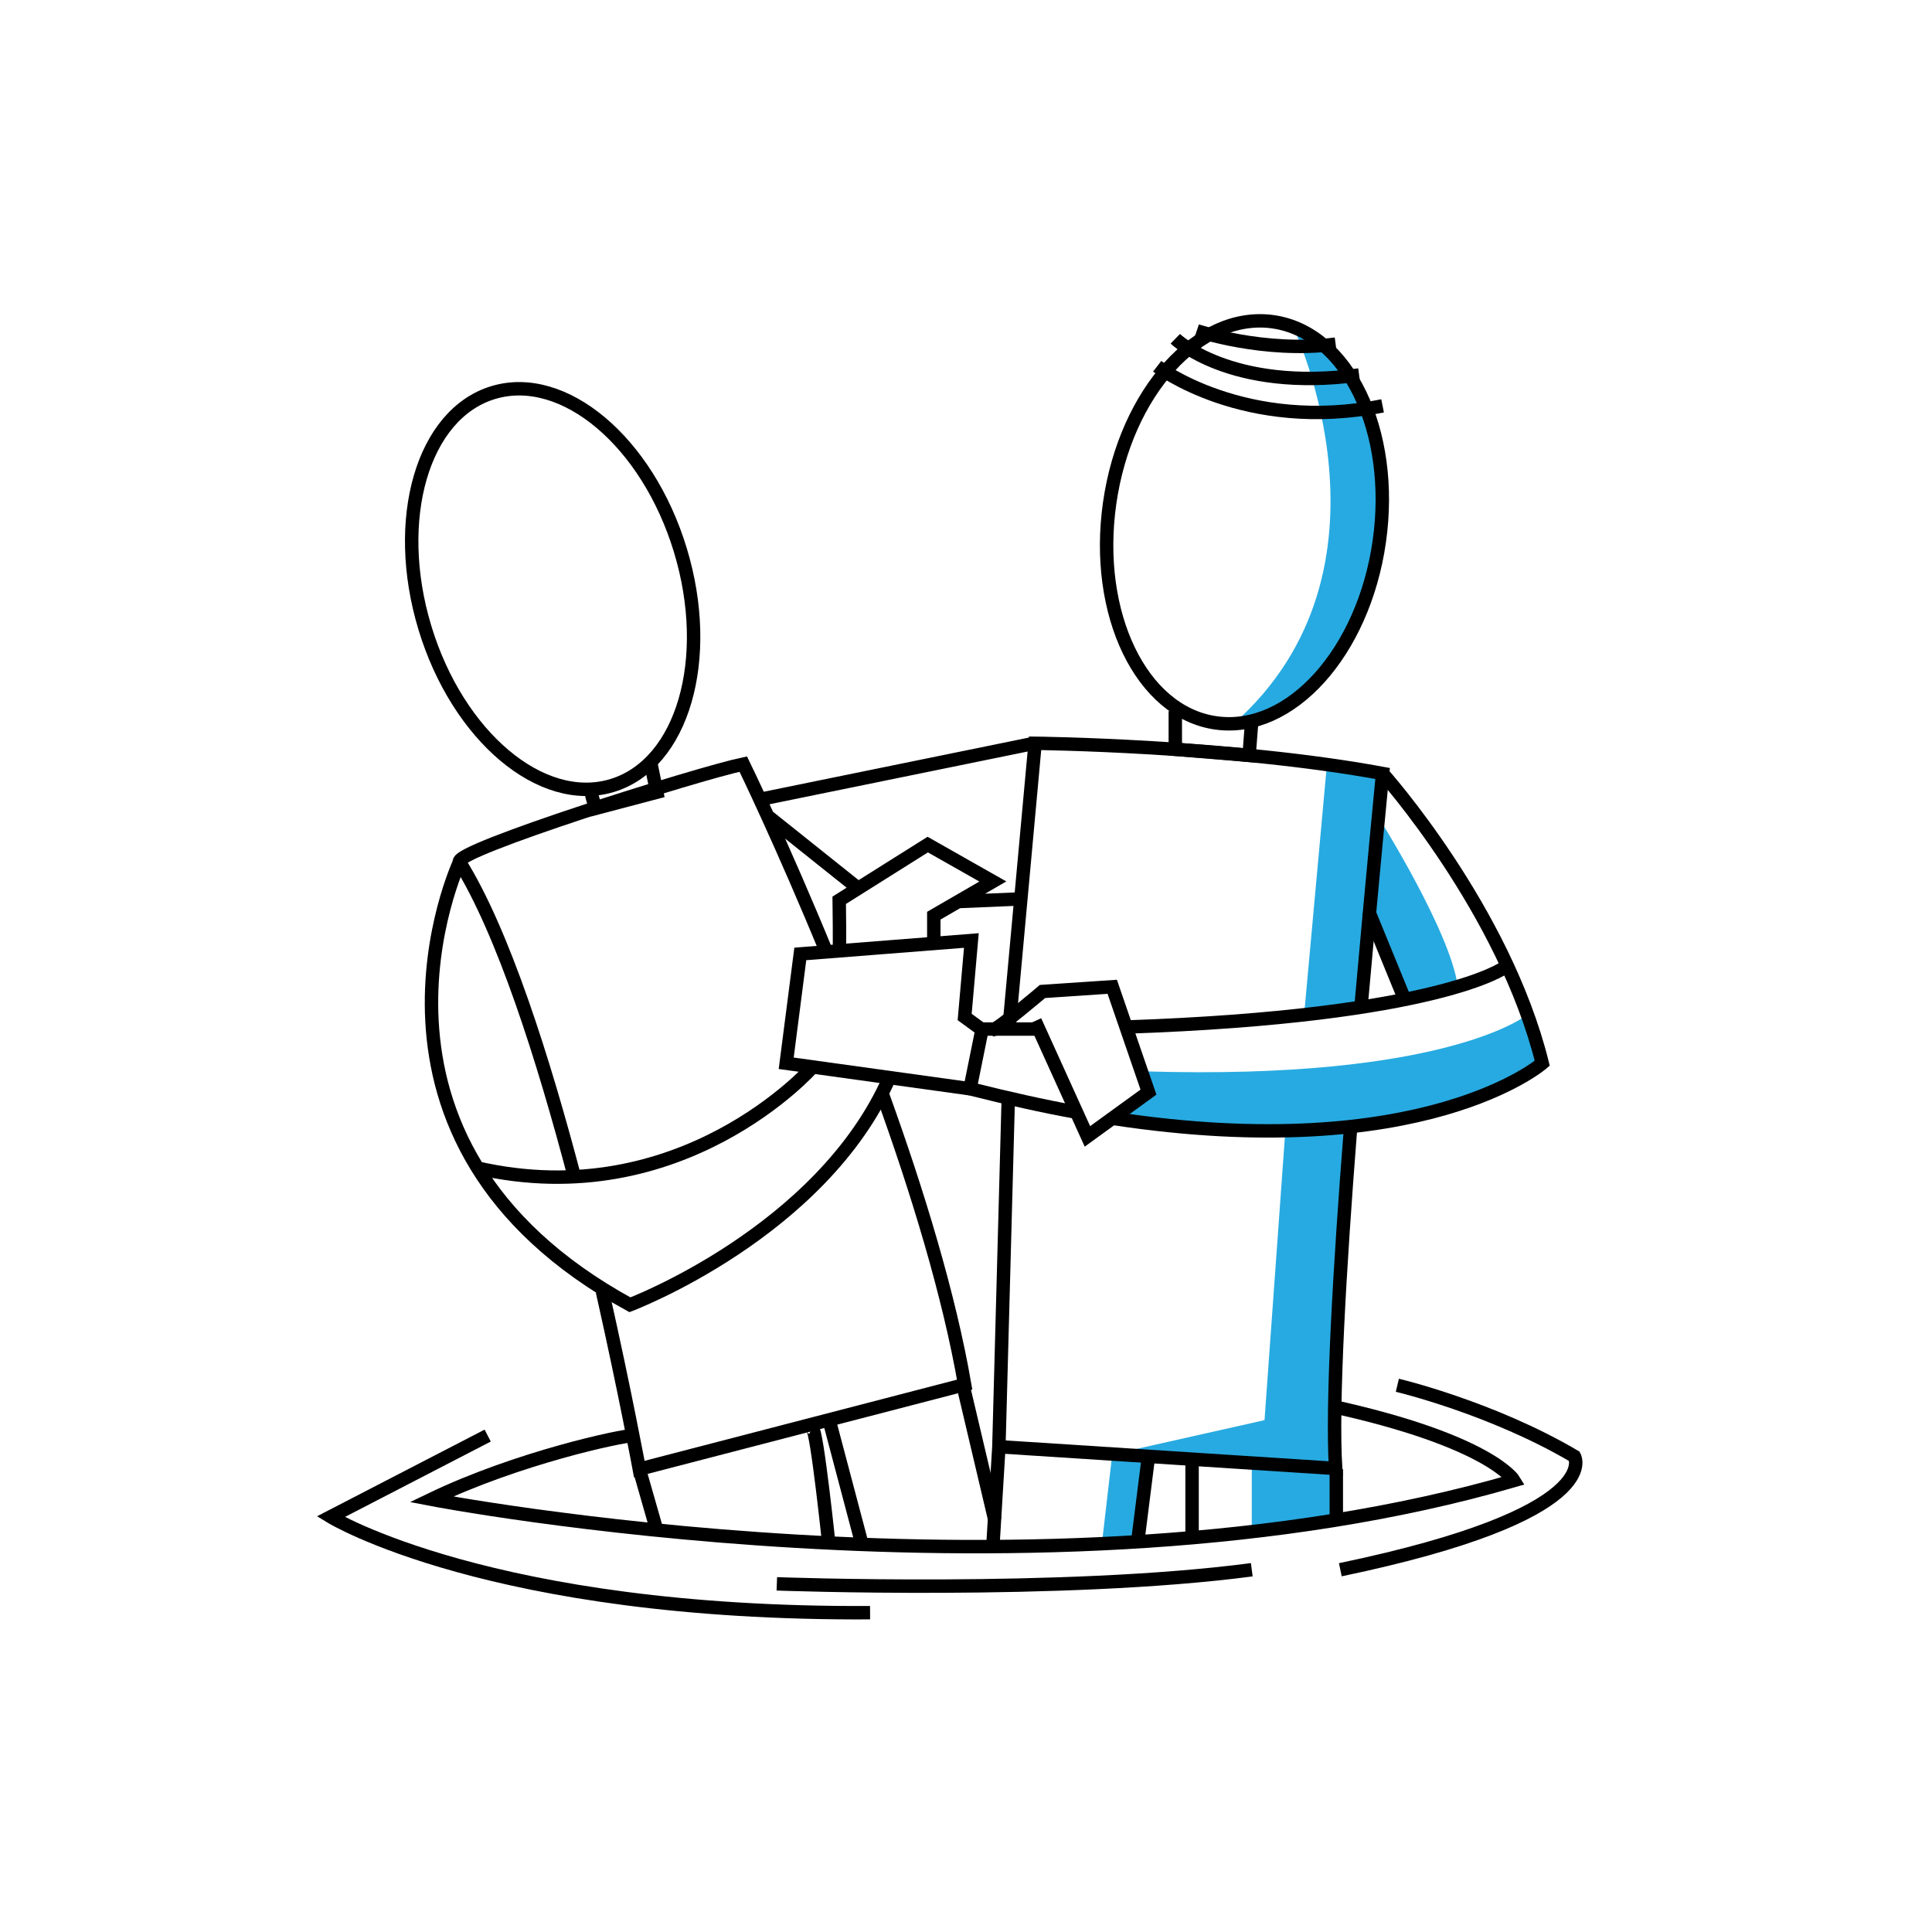 <svg version="1" xmlns="http://www.w3.org/2000/svg" width="288" height="288"><g fill="#27AAE1"><path d="M192.8 48.8s17.1 35.9-8.8 59c0 0 19.7-4.6 22.1-30 0 .1.3-23.2-13.3-29zm12.6 72.9s10.8 17.1 11.9 25.3l-7.9 1.9-5.5-13.2 1.5-14zm22.2 29.6s-11.9 9.8-57.2 8.4l.8 3.1-5.4 4s15.8 3.3 29.3 1.7c13.5-1.6 26.1-5.2 26.1-5.2l8.8-4.8-2.4-7.2z"/><path d="M197.8 114l-3.4 37.3 8.5-1.4 3.2-34.6zm-6.2 54.6l-3.1 43.1-22.7 5.1 33.4 2.2 2.1-50.4z"/><path d="M186.6 218.1v10.3l12.6-1.8V219zm-20.8-1.3l-1.6 13.8 5.4-.8 1.6-12.7z"/></g><g fill="none" stroke="#000" stroke-width="2" stroke-miterlimit="10"><ellipse transform="rotate(-16.843 82.421 87.864)" cx="82.4" cy="87.8" rx="19.9" ry="30.6"/><ellipse transform="rotate(-81.86 185.484 77.875)" cx="185.5" cy="77.9" rx="30.2" ry="20.3"/><path d="M178.4 49.3s10 3.4 20.7 2m-23.9-.8s8.2 8 27.4 5.4m-30.1-1.3s13 10 33.6 5.9m-118 56.7c-.2.8.7 3.3.7 3.3l9.1-2.4-.9-4.4m78.2-7.7v5.7l11 .9.4-5.2"/><path d="M85.7 175.7C81 157.8 75 138.9 68.5 128.5c-1-1.7 35.6-13.2 42.3-14.6 0 0 5.8 11.9 12.6 28.5m79.5 7.5c1.7-19.2 3.2-34.6 3.2-34.6-22.8-4.2-51.8-4.5-51.8-4.5l-3.9 42.6m3.8-42.6l-41.6 8.5m30.1 15.1l9.4-.4m-37.6-12.3l13.4 10.7m-2.8 9.8c.1-.5 0-8 0-8l13.2-8.3 9.7 5.5-8.8 5.1v3.8"/><path d="M146.4 153.5l-2.6-1.9 1-11.4-25.5 2-2.1 16.3 27.4 3.8"/><path d="M155.2 153.4h-8.8l-1.8 8.9c5.6 1.4 10.9 2.6 15.9 3.5"/><path d="M148 153.5c.7 0 7.4-5.7 7.4-5.7l10.4-.7 5.4 15.7-9.1 6.6-7.8-17.2m70-8s-9.6 7.3-56.5 8.9"/><path d="M165.8 166.7c46.5 7.1 64.1-8.2 64.1-8.2-5.7-23-23.8-43.2-23.8-43.2m-2.1 20.5l5.4 13.2"/><path d="M148 215.6l51.1 3.3c-.6-9.5.6-30 2.2-50.4"/><path d="M150.3 163.8l-1.4 51.9-.9 14.9M68.5 128.5s-19.4 41.5 25.4 66c0 0 28.6-10.8 38.7-33.9m-11.5-1.5s-19.4 22-50 15"/><path d="M131.6 163.3c5.2 14.4 9.9 29.8 12.2 43.1L95.3 219s-2.1-11.4-5.5-26.5m5.5 26.5l2.6 9.1m45.8-21l4.6 19.5m-27.2-13.7c.7.4 2.5 17.7 2.5 17.7m0-18.9l5 18.9m42.6-13.5l-1.6 12.7m8.1-12.2v11.6m21.5-10.2v7.6"/><path d="M94.4 214c-1.7 0-17.2 3.3-30.1 9.5 0 0 91.3 17.6 161.4-2.8 0 0-3.5-5.9-27.3-11.1"/><path d="M72.7 214l-23.4 12.1s23.8 14.6 80.4 14.3m-13.9-4.3s42.8 1.6 70.8-2.1m21.7-27.5s14 3.3 26.4 10.6c0 0 4.9 8.6-34.9 16.9"/></g></svg>